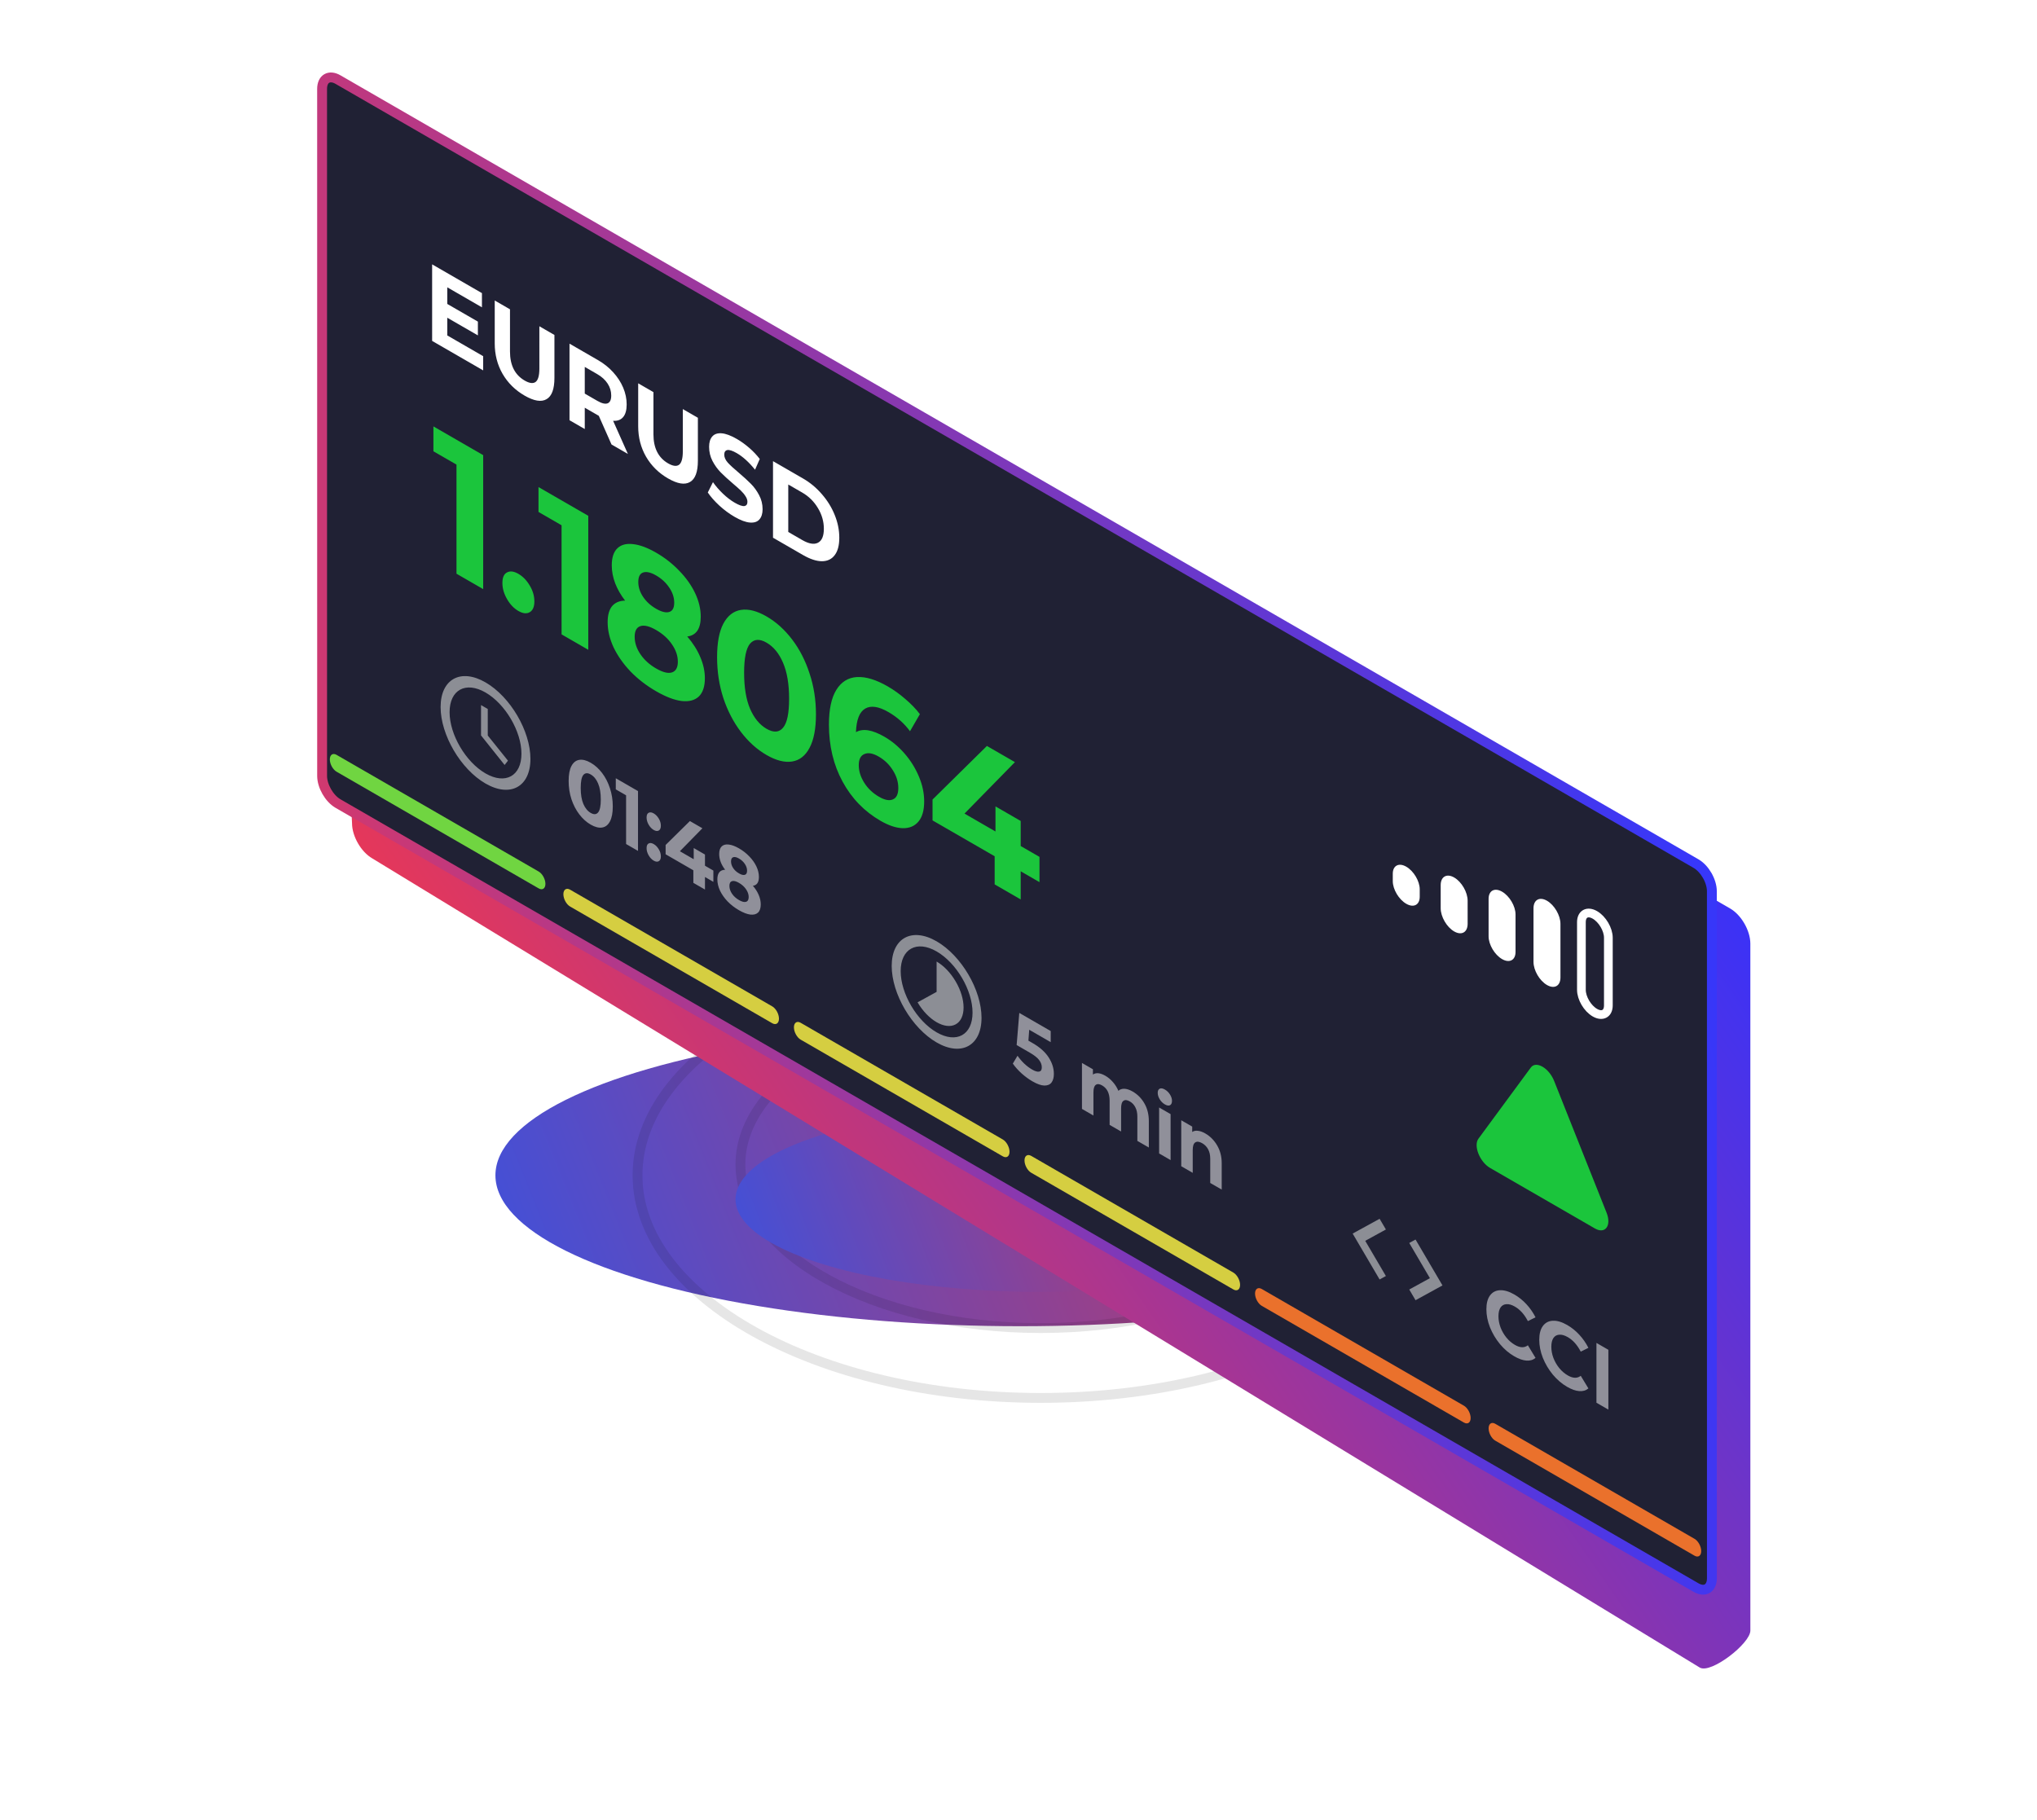 <svg width="413" height="369" viewBox="0 0 413 369" fill="none" xmlns="http://www.w3.org/2000/svg">
<g filter="url(#filter0_f_133_670)">
<ellipse cx="206.841" cy="238.329" rx="106.394" ry="30.597" fill="url(#paint0_linear_133_670)"/>
</g>
<path d="M292.767 238.329C292.767 250.544 283.874 261.811 269.041 270.081C254.24 278.332 233.726 283.467 211.012 283.467C188.299 283.467 167.784 278.332 152.984 270.081C138.15 261.811 129.258 250.544 129.258 238.329C129.258 226.114 138.15 214.847 152.984 206.577C167.784 198.326 188.299 193.191 211.012 193.191C233.726 193.191 254.24 198.326 269.041 206.577C283.874 214.847 292.767 226.114 292.767 238.329Z" stroke="black" stroke-opacity="0.1" stroke-width="1.992"/>
<path d="M271.907 236.132C271.907 245.038 265.356 253.314 254.295 259.421C243.269 265.509 227.969 269.305 211.014 269.305C194.06 269.305 178.76 265.509 167.733 259.421C156.672 253.314 150.121 245.038 150.121 236.132C150.121 227.226 156.672 218.95 167.733 212.843C178.76 206.756 194.06 202.959 211.014 202.959C227.969 202.959 243.269 206.756 254.295 212.843C265.356 218.95 271.907 227.226 271.907 236.132Z" stroke="black" stroke-opacity="0.1" stroke-width="1.992"/>
<g filter="url(#filter1_f_133_670)">
<ellipse cx="211.014" cy="243.197" rx="61.889" ry="18.775" fill="url(#paint1_linear_133_670)"/>
</g>
<g filter="url(#filter2_d_133_670)">
<path d="M64.905 15.942C64.905 13.319 73.201 8.945 75.46 10.249L350.79 169.225C353.048 170.529 354.879 173.713 354.88 176.336L354.885 315.644C354.885 318.267 346.896 324.456 344.638 323.152L75.466 159.056C73.207 157.752 71.376 154.569 71.376 151.946L64.905 15.942Z" fill="url(#paint2_linear_133_670)"/>
</g>
<path d="M65.304 18.027C65.304 15.95 66.751 15.113 68.527 16.138L343.857 175.114C345.632 176.139 347.08 178.648 347.08 180.724L347.085 320.033C347.085 322.109 345.638 322.946 343.862 321.921L68.532 162.945C66.757 161.92 65.309 159.411 65.309 157.335L65.304 18.027Z" fill="#202134" stroke="url(#paint3_radial_133_670)" stroke-width="2"/>
<path d="M344.916 314.531C344.916 315.475 344.313 315.892 343.57 315.463L303.159 292.13C302.416 291.701 301.813 290.587 301.813 289.643C301.813 288.699 302.416 288.282 303.159 288.712L343.57 312.045C344.313 312.474 344.916 313.587 344.916 314.531Z" fill="#EA712C"/>
<path d="M298.17 287.539C298.17 288.483 297.558 288.895 296.805 288.46L255.824 264.798C255.071 264.363 254.459 263.245 254.459 262.301C254.459 261.357 255.071 260.945 255.824 261.38L296.804 285.042C297.558 285.477 298.17 286.595 298.17 287.539Z" fill="#EA712C"/>
<path d="M251.427 260.55C251.427 261.494 250.816 261.906 250.062 261.471L209.082 237.809C208.328 237.374 207.717 236.256 207.717 235.312C207.717 234.368 208.328 233.955 209.082 234.391L250.062 258.052C250.816 258.488 251.427 259.606 251.427 260.55Z" fill="#D5CE41"/>
<path d="M204.679 233.558C204.679 234.502 204.068 234.914 203.314 234.479L162.334 210.817C161.58 210.382 160.969 209.264 160.969 208.32C160.969 207.376 161.58 206.964 162.334 207.399L203.314 231.061C204.068 231.496 204.679 232.614 204.679 233.558Z" fill="#D5CE41"/>
<path d="M157.935 206.567C157.935 207.511 157.324 207.924 156.57 207.488L115.59 183.826C114.836 183.391 114.225 182.273 114.225 181.329C114.225 180.385 114.836 179.972 115.59 180.408L156.57 204.07C157.324 204.505 157.935 205.623 157.935 206.567Z" fill="#D5CE41"/>
<path d="M110.583 179.227C110.583 180.171 109.972 180.583 109.218 180.148L68.238 156.486C67.484 156.051 66.873 154.933 66.873 153.989C66.873 153.045 67.484 152.632 68.238 153.068L109.218 176.73C109.972 177.165 110.583 178.283 110.583 179.227Z" fill="#70D541"/>
<path fill-rule="evenodd" clip-rule="evenodd" d="M98.43 138.368C93.403 135.466 89.332 137.709 89.332 143.37C89.333 149.031 93.403 155.975 98.43 158.878C103.466 161.785 107.545 159.547 107.545 153.886C107.545 148.225 103.465 141.275 98.43 138.368ZM98.439 156.833C94.414 154.508 91.154 148.954 91.154 144.422C91.153 139.889 94.413 138.1 98.439 140.424C102.463 142.748 105.724 148.302 105.724 152.835C105.724 157.367 102.464 159.156 98.439 156.833ZM97.528 142.975L98.894 143.764L98.894 149.147L102.992 154.252L102.309 155.119L97.528 149.128L97.528 142.975Z" fill="#8C8E95"/>
<path fill-rule="evenodd" clip-rule="evenodd" d="M189.897 190.878C184.871 187.976 180.791 190.214 180.791 195.876C180.792 201.536 184.871 208.486 189.898 211.388C194.924 214.29 199.004 212.052 199.004 206.391C199.003 200.73 194.924 193.78 189.897 190.878ZM193.759 199.015C192.693 197.199 191.3 195.79 189.897 194.981L189.897 201.133L186.036 203.251C188.168 206.882 191.628 208.88 193.768 207.716C195.899 206.547 195.899 202.65 193.759 199.015ZM182.612 196.927C182.612 201.459 185.873 207.013 189.898 209.337C193.922 211.661 197.183 209.872 197.183 205.34C197.182 200.807 193.922 195.253 189.897 192.929C185.872 190.605 182.612 192.394 182.612 196.927Z" fill="#8C8E95"/>
<path fill-rule="evenodd" clip-rule="evenodd" d="M276.8 251.614L280.989 258.75L279.714 259.449L274.25 250.141L279.714 247.143L280.989 249.315L276.8 251.614ZM289.913 259.185L285.724 261.484L286.999 263.655L292.463 260.657L286.999 251.35L285.724 252.049L289.913 259.185Z" fill="#8C8E95"/>
<path d="M310.377 216.467C311.427 215.042 314.05 216.557 315.1 219.194L325.726 245.898C326.775 248.534 325.464 250.317 323.365 249.105L302.114 236.835C300.016 235.623 298.704 232.326 299.753 230.901L310.377 216.467Z" fill="#1BC53C"/>
<path d="M282.385 177.176C282.385 175.515 283.608 174.874 285.117 175.746C286.625 176.616 287.849 178.67 287.849 180.331L287.849 181.835C287.849 183.496 286.625 184.137 285.117 183.266C283.608 182.395 282.385 180.341 282.385 178.68L282.385 177.176Z" fill="white"/>
<path d="M292.098 179.483C292.098 177.757 293.321 177.064 294.83 177.935C296.338 178.806 297.561 180.912 297.561 182.638L297.562 187.326C297.562 189.052 296.339 189.745 294.83 188.874C293.321 188.002 292.098 185.897 292.098 184.171L292.098 179.483Z" fill="white"/>
<path d="M301.811 182.272C301.811 180.594 303.034 179.94 304.542 180.811C306.051 181.682 307.274 183.749 307.274 185.427L307.275 193.023C307.275 194.701 306.052 195.355 304.543 194.484C303.034 193.613 301.811 191.546 301.811 189.868L301.811 182.272Z" fill="white"/>
<path d="M310.916 184.179C310.916 182.463 312.139 181.778 313.648 182.649C315.156 183.52 316.38 185.617 316.38 187.334L316.38 198.21C316.38 199.926 315.157 200.611 313.649 199.74C312.14 198.869 310.917 196.771 310.917 195.055L310.916 184.179Z" fill="white"/>
<path d="M320.629 186.995C320.629 185.311 321.853 184.652 323.361 185.522C324.87 186.394 326.093 188.465 326.093 190.15L326.093 203.876C326.093 205.561 324.87 206.22 323.362 205.348C321.853 204.478 320.63 202.406 320.63 200.721L320.629 186.995Z" stroke="white" stroke-width="1.769"/>
<path d="M97.961 72.222L97.961 75.105L87.614 69.13L87.613 53.605L97.712 59.437L97.713 62.32L90.687 58.263L90.687 61.634L96.892 65.217L96.892 68.011L90.687 64.429L90.688 68.022L97.961 72.222ZM106.36 80.22C104.451 79.118 102.961 77.645 101.892 75.8C100.836 73.963 100.308 71.906 100.307 69.629L100.307 60.935L103.4 62.721L103.4 71.281C103.4 74.061 104.393 76.024 106.379 77.171C107.346 77.729 108.084 77.823 108.593 77.451C109.102 77.065 109.357 76.155 109.357 74.721L109.356 66.16L112.411 67.924L112.411 76.618C112.411 78.894 111.877 80.338 110.808 80.948C109.751 81.565 108.269 81.323 106.36 80.22ZM123.983 90.13L121.405 84.317L121.253 84.228L118.561 82.674L118.561 86.999L115.468 85.213L115.468 69.688L121.252 73.028C122.436 73.712 123.46 74.533 124.326 75.491C125.204 76.456 125.879 77.496 126.35 78.611C126.82 79.725 127.056 80.86 127.056 82.013C127.056 83.166 126.815 84.025 126.331 84.588C125.86 85.144 125.185 85.39 124.307 85.327L127.305 92.048L123.983 90.13ZM123.925 80.205C123.925 79.333 123.684 78.528 123.2 77.79C122.716 77.038 122.009 76.393 121.081 75.857L118.56 74.402L118.561 79.813L121.081 81.268C122.01 81.805 122.716 81.976 123.2 81.782C123.684 81.588 123.925 81.063 123.925 80.205ZM135.444 97.014C133.535 95.911 132.046 94.438 130.977 92.593C129.92 90.756 129.392 88.699 129.392 86.422L129.392 77.728L132.485 79.514L132.485 88.075C132.485 90.855 133.478 92.818 135.463 93.964C136.43 94.522 137.169 94.616 137.678 94.245C138.187 93.859 138.441 92.948 138.441 91.514L138.441 82.953L141.496 84.717L141.496 93.411C141.496 95.688 140.962 97.131 139.893 97.741C138.836 98.359 137.354 98.116 135.444 97.014ZM148.944 104.808C147.887 104.198 146.863 103.444 145.87 102.546C144.89 101.639 144.101 100.748 143.503 99.87L144.553 97.771C145.125 98.589 145.806 99.374 146.595 100.126C147.385 100.877 148.173 101.48 148.963 101.936C149.841 102.443 150.49 102.67 150.91 102.617C151.33 102.549 151.54 102.264 151.54 101.761C151.54 101.391 151.413 101.015 151.158 100.631C150.917 100.24 150.598 99.857 150.204 99.481C149.822 99.113 149.3 98.649 148.638 98.089C147.62 97.22 146.786 96.458 146.137 95.802C145.488 95.147 144.928 94.372 144.457 93.48C143.999 92.594 143.77 91.634 143.77 90.599C143.77 89.697 143.98 89.005 144.4 88.523C144.82 88.026 145.45 87.806 146.29 87.862C147.142 87.925 148.18 88.31 149.401 89.016C150.254 89.508 151.088 90.108 151.902 90.815C152.717 91.521 153.43 92.273 154.041 93.069L153.086 95.246C151.852 93.72 150.617 92.601 149.382 91.888C148.517 91.388 147.874 91.18 147.454 91.262C147.047 91.352 146.843 91.664 146.843 92.196C146.843 92.728 147.079 93.264 147.55 93.802C148.034 94.332 148.765 95.006 149.745 95.823C150.764 96.692 151.597 97.454 152.246 98.11C152.895 98.766 153.449 99.529 153.907 100.4C154.378 101.278 154.614 102.235 154.614 103.27C154.614 104.157 154.397 104.845 153.965 105.334C153.545 105.816 152.908 106.025 152.056 105.962C151.203 105.899 150.166 105.514 148.944 104.808ZM156.727 93.511L162.798 97.017C164.249 97.855 165.528 98.918 166.635 100.208C167.755 101.491 168.621 102.893 169.232 104.413C169.855 105.941 170.167 107.482 170.167 109.034C170.167 110.587 169.855 111.767 169.232 112.575C168.621 113.39 167.755 113.8 166.636 113.804C165.528 113.8 164.249 113.379 162.798 112.542L156.727 109.036L156.727 93.511ZM162.645 109.504C163.982 110.275 165.044 110.46 165.834 110.058C166.635 109.649 167.036 108.705 167.036 107.226C167.036 105.748 166.635 104.348 165.833 103.028C165.044 101.7 163.981 100.65 162.645 99.878L159.82 98.247L159.82 107.872L162.645 109.504Z" fill="white"/>
<path d="M97.965 92.292L97.966 119.461L92.553 116.336L92.553 94.213L87.875 91.512L87.875 86.466L97.965 92.292ZM105.102 123.892C104.189 123.365 103.421 122.559 102.797 121.474C102.173 120.39 101.861 119.304 101.861 118.217C101.861 117.105 102.173 116.392 102.797 116.079C103.421 115.741 104.189 115.835 105.102 116.362C106.015 116.89 106.784 117.683 107.407 118.741C108.031 119.775 108.343 120.847 108.343 121.959C108.343 123.046 108.031 123.772 107.407 124.136C106.784 124.5 106.016 124.419 105.102 123.892ZM119.271 104.594L119.272 131.763L113.859 128.638L113.858 106.515L109.181 103.814L109.181 98.768L119.271 104.594ZM139.337 129.066C140.495 130.408 141.375 131.795 141.976 133.229C142.6 134.676 142.912 136.111 142.912 137.534C142.912 139.216 142.5 140.453 141.676 141.245C140.852 142.011 139.694 142.313 138.201 142.149C136.709 141.961 134.983 141.3 133.023 140.168C131.063 139.037 129.337 137.704 127.844 136.169C126.374 134.622 125.227 132.989 124.403 131.271C123.601 129.541 123.2 127.834 123.2 126.152C123.2 124.729 123.501 123.648 124.102 122.908C124.726 122.182 125.605 121.81 126.741 121.793C125.873 120.671 125.204 119.509 124.737 118.307C124.269 117.08 124.035 115.858 124.035 114.642C124.035 113.063 124.414 111.911 125.171 111.183C125.928 110.457 126.986 110.175 128.344 110.338C129.703 110.476 131.262 111.053 133.022 112.068C134.804 113.097 136.374 114.328 137.733 115.759C139.114 117.177 140.183 118.687 140.94 120.289C141.698 121.891 142.076 123.481 142.076 125.059C142.076 126.275 141.842 127.227 141.375 127.914C140.907 128.575 140.228 128.96 139.337 129.066ZM133.022 116.687C131.931 116.057 131.051 115.859 130.383 116.095C129.737 116.317 129.414 116.958 129.414 118.019C129.414 119.054 129.737 120.056 130.383 121.024C131.029 121.992 131.909 122.798 133.022 123.44C134.136 124.084 135.027 124.301 135.695 124.091C136.363 123.882 136.697 123.259 136.697 122.225C136.697 121.163 136.363 120.143 135.695 119.162C135.027 118.155 134.136 117.33 133.022 116.687ZM133.023 135.55C134.382 136.335 135.451 136.603 136.23 136.354C137.032 136.093 137.433 135.366 137.433 134.176C137.433 132.986 137.032 131.81 136.23 130.648C135.451 129.5 134.381 128.533 133.022 127.749C131.686 126.977 130.628 126.715 129.848 126.964C129.069 127.213 128.679 127.932 128.679 129.122C128.679 130.338 129.069 131.521 129.849 132.669C130.628 133.818 131.686 134.778 133.023 135.55ZM155.413 153.097C153.475 151.978 151.749 150.425 150.234 148.438C148.72 146.451 147.528 144.158 146.659 141.561C145.813 138.95 145.39 136.183 145.389 133.259C145.389 130.335 145.812 128.07 146.659 126.463C147.527 124.843 148.719 123.913 150.233 123.675C151.748 123.438 153.474 123.878 155.412 124.997C157.35 126.115 159.076 127.669 160.591 129.656C162.105 131.643 163.286 133.942 164.132 136.552C165.001 139.149 165.435 141.91 165.435 144.834C165.436 147.758 165.001 150.03 164.133 151.65C163.286 153.257 162.106 154.18 160.591 154.418C159.077 154.655 157.351 154.215 155.413 153.097ZM155.413 147.779C156.838 148.602 157.952 148.534 158.754 147.574C159.578 146.627 159.99 144.665 159.99 141.689C159.99 138.714 159.577 136.276 158.753 134.378C157.951 132.492 156.837 131.137 155.412 130.314C154.009 129.504 152.895 129.572 152.071 130.519C151.269 131.479 150.869 133.448 150.869 136.423C150.869 139.398 151.27 141.83 152.072 143.716C152.896 145.614 154.01 146.969 155.413 147.779ZM179.324 149.399C180.817 150.261 182.175 151.394 183.4 152.801C184.625 154.206 185.594 155.762 186.307 157.467C187.02 159.146 187.376 160.827 187.377 162.509C187.377 164.32 186.986 165.686 186.207 166.608C185.428 167.529 184.359 167.972 183 167.939C181.664 167.891 180.171 167.392 178.523 166.44C175.249 164.55 172.687 161.906 170.839 158.51C168.99 155.114 168.065 151.256 168.065 146.935C168.065 143.855 168.566 141.505 169.569 139.885C170.571 138.265 171.963 137.399 173.745 137.29C175.549 137.193 177.631 137.826 179.992 139.189C181.239 139.909 182.431 140.766 183.567 141.758C184.725 142.737 185.705 143.756 186.507 144.814L184.503 148.275C183.344 146.7 181.885 145.405 180.126 144.39C178.143 143.245 176.573 143.011 175.415 143.688C174.257 144.364 173.633 145.958 173.545 148.468C174.925 147.661 176.852 147.972 179.324 149.399ZM178.222 161.571C179.38 162.239 180.316 162.417 181.029 162.104C181.764 161.804 182.131 161.033 182.131 159.791C182.131 158.549 181.764 157.353 181.029 156.205C180.316 155.043 179.358 154.115 178.155 153.42C176.975 152.738 176.006 152.567 175.249 152.906C174.491 153.219 174.113 153.971 174.113 155.161C174.113 156.351 174.48 157.534 175.215 158.709C175.95 159.884 176.953 160.837 178.222 161.571ZM210.754 178.88L206.945 176.68L206.946 182.386L201.667 179.338L201.667 173.632L189.071 166.36L189.071 162.129L200.096 151.263L205.775 154.542L195.552 164.979L201.833 168.606L201.833 163.521L206.945 166.473L206.945 171.557L210.754 173.756L210.754 178.88Z" fill="#1BC53C"/>
<path opacity="0.5" d="M307.017 275.031C305.952 274.416 304.988 273.594 304.123 272.563C303.267 271.526 302.592 270.391 302.094 269.157C301.607 267.917 301.364 266.696 301.364 265.494C301.363 264.293 301.607 263.36 302.094 262.694C302.591 262.022 303.267 261.667 304.123 261.63C304.988 261.587 305.957 261.875 307.031 262.495C307.936 263.017 308.751 263.673 309.477 264.462C310.213 265.256 310.829 266.143 311.327 267.124L309.776 267.891C309.069 266.536 308.195 265.558 307.15 264.955C306.504 264.581 305.927 264.416 305.42 264.458C304.913 264.489 304.515 264.715 304.227 265.138C303.949 265.566 303.81 266.156 303.81 266.907C303.81 267.657 303.949 268.408 304.227 269.158C304.516 269.913 304.913 270.605 305.421 271.233C305.928 271.849 306.504 272.344 307.151 272.717C308.195 273.32 309.069 273.345 309.776 272.795L311.327 275.354C310.83 275.771 310.213 275.953 309.478 275.897C308.741 275.842 307.921 275.553 307.017 275.031ZM317.737 281.22C316.673 280.606 315.708 279.784 314.843 278.753C313.988 277.716 313.312 276.581 312.814 275.346C312.328 274.107 312.083 272.885 312.083 271.684C312.083 270.483 312.327 269.55 312.814 268.883C313.312 268.212 313.988 267.857 314.843 267.819C315.708 267.776 316.677 268.064 317.751 268.684C318.656 269.207 319.472 269.863 320.197 270.651C320.933 271.446 321.55 272.333 322.047 273.313L320.496 274.081C319.79 272.726 318.914 271.747 317.87 271.144C317.224 270.771 316.647 270.606 316.14 270.648C315.633 270.679 315.236 270.905 314.947 271.328C314.669 271.756 314.529 272.346 314.53 273.096C314.53 273.847 314.669 274.598 314.947 275.348C315.236 276.103 315.633 276.795 316.14 277.423C316.648 278.039 317.225 278.534 317.871 278.907C318.915 279.51 319.79 279.535 320.496 278.984L322.047 281.543C321.55 281.961 320.934 282.143 320.198 282.087C319.462 282.032 318.642 281.743 317.737 281.22ZM323.678 272.315L326.095 273.71L326.095 285.839L323.679 284.444L323.678 272.315Z" fill="white"/>
<path opacity="0.5" d="M209.36 211.514C210.832 212.363 211.916 213.33 212.612 214.413C213.318 215.502 213.671 216.619 213.671 217.762C213.671 218.502 213.512 219.086 213.194 219.514C212.876 219.931 212.388 220.135 211.732 220.125C211.086 220.111 210.285 219.827 209.331 219.276C208.595 218.851 207.869 218.323 207.153 217.69C206.447 217.051 205.846 216.38 205.348 215.677L206.303 214.08C206.701 214.656 207.158 215.192 207.675 215.686C208.192 216.17 208.724 216.57 209.271 216.885C209.878 217.236 210.355 217.372 210.703 217.296C211.051 217.22 211.225 216.934 211.225 216.437C211.225 215.917 211.041 215.418 210.673 214.94C210.315 214.468 209.688 213.973 208.793 213.456L206.124 211.915L206.66 205.398L213.029 209.075L213.029 211.328L208.674 208.813L208.51 211.023L209.36 211.514ZM229.644 221.337C230.648 221.917 231.443 222.722 232.03 223.754C232.627 224.78 232.925 225.981 232.925 227.355L232.925 232.692L230.598 231.348L230.598 226.427C230.598 225.688 230.464 225.062 230.195 224.549C229.937 224.03 229.564 223.63 229.077 223.349C228.53 223.033 228.098 222.991 227.779 223.223C227.461 223.443 227.302 223.958 227.302 224.767L227.302 229.445L224.975 228.102L224.975 223.181C224.975 221.713 224.468 220.687 223.454 220.102C222.917 219.792 222.49 219.753 222.171 219.985C221.853 220.205 221.694 220.72 221.694 221.529L221.694 226.207L219.367 224.863L219.367 215.542L221.589 216.825L221.589 217.899C221.888 217.678 222.251 217.588 222.678 217.627C223.116 217.672 223.593 217.843 224.11 218.142C224.677 218.469 225.189 218.898 225.646 219.427C226.104 219.946 226.472 220.533 226.75 221.191C227.078 220.895 227.491 220.758 227.988 220.779C228.495 220.807 229.047 220.992 229.644 221.337ZM235.011 224.574L237.337 225.918L237.338 235.24L235.011 233.896L235.011 224.574ZM236.174 223.946C235.746 223.699 235.398 223.354 235.13 222.91C234.861 222.466 234.727 222.031 234.727 221.604C234.727 221.176 234.861 220.896 235.13 220.762C235.398 220.628 235.746 220.685 236.174 220.932C236.602 221.179 236.949 221.518 237.218 221.95C237.486 222.383 237.621 222.807 237.621 223.222C237.621 223.673 237.486 223.971 237.218 224.116C236.95 224.25 236.602 224.193 236.174 223.946ZM244.374 229.842C245.368 230.416 246.169 231.225 246.776 232.268C247.392 233.317 247.701 234.523 247.701 235.887L247.701 241.223L245.374 239.88L245.374 234.959C245.374 234.219 245.234 233.591 244.956 233.072C244.678 232.541 244.275 232.124 243.748 231.82C243.161 231.481 242.694 231.424 242.346 231.651C241.998 231.866 241.824 232.389 241.824 233.221L241.824 237.83L239.497 236.487L239.497 227.165L241.719 228.448L241.72 229.54C242.027 229.324 242.41 229.245 242.868 229.302C243.325 229.346 243.827 229.526 244.374 229.842Z" fill="white"/>
<path opacity="0.5" d="M119.768 167.216C118.903 166.716 118.132 166.023 117.456 165.136C116.78 164.248 116.248 163.226 115.86 162.066C115.482 160.9 115.293 159.665 115.293 158.36C115.293 157.055 115.482 156.043 115.86 155.326C116.248 154.602 116.779 154.188 117.456 154.082C118.132 153.975 118.902 154.172 119.768 154.671C120.633 155.171 121.403 155.864 122.079 156.751C122.755 157.638 123.282 158.664 123.661 159.83C124.048 160.99 124.242 162.222 124.242 163.527C124.242 164.832 124.049 165.847 123.661 166.57C123.283 167.287 122.756 167.699 122.08 167.806C121.403 167.912 120.633 167.715 119.768 167.216ZM119.768 164.842C120.404 165.209 120.901 165.179 121.259 164.75C121.627 164.327 121.811 163.452 121.811 162.123C121.811 160.795 121.627 159.707 121.259 158.859C120.901 158.017 120.404 157.412 119.768 157.045C119.141 156.683 118.644 156.714 118.276 157.137C117.918 157.566 117.739 158.444 117.739 159.772C117.739 161.101 117.918 162.186 118.276 163.028C118.644 163.876 119.141 164.48 119.768 164.842ZM129.356 160.415L129.356 172.544L126.94 171.149L126.939 161.273L124.851 160.067L124.851 157.815L129.356 160.415ZM132.542 168.302C132.134 168.067 131.791 167.707 131.513 167.223C131.234 166.738 131.095 166.254 131.095 165.769C131.095 165.272 131.234 164.953 131.512 164.814C131.791 164.663 132.134 164.705 132.542 164.941C132.949 165.176 133.292 165.53 133.571 166.003C133.849 166.464 133.988 166.942 133.988 167.439C133.988 167.925 133.849 168.248 133.571 168.411C133.292 168.574 132.949 168.537 132.542 168.302ZM132.542 174.522C132.135 174.287 131.791 173.928 131.513 173.443C131.234 172.958 131.095 172.474 131.095 171.989C131.095 171.492 131.234 171.174 131.513 171.035C131.791 170.884 132.134 170.926 132.542 171.161C132.949 171.396 133.292 171.75 133.571 172.223C133.85 172.684 133.989 173.163 133.989 173.66C133.989 174.145 133.85 174.469 133.571 174.631C133.293 174.794 132.949 174.758 132.542 174.522ZM144.634 178.819L142.934 177.837L142.934 180.384L140.577 179.023L140.577 176.476L134.954 173.229L134.954 171.341L139.876 166.49L142.411 167.954L137.847 172.613L140.651 174.232L140.651 171.962L142.933 173.28L142.934 175.55L144.634 176.532L144.634 178.819ZM152.646 179.616C153.164 180.215 153.556 180.834 153.825 181.474C154.103 182.12 154.242 182.761 154.242 183.396C154.242 184.147 154.059 184.699 153.69 185.053C153.323 185.395 152.806 185.53 152.139 185.457C151.474 185.372 150.703 185.078 149.828 184.572C148.953 184.067 148.182 183.472 147.516 182.787C146.859 182.096 146.347 181.367 145.979 180.6C145.621 179.827 145.442 179.066 145.442 178.315C145.442 177.68 145.577 177.197 145.845 176.867C146.124 176.543 146.516 176.376 147.023 176.369C146.635 175.868 146.337 175.349 146.128 174.813C145.919 174.265 145.815 173.719 145.815 173.176C145.815 172.472 145.984 171.957 146.322 171.633C146.66 171.308 147.133 171.182 147.739 171.255C148.346 171.317 149.042 171.574 149.827 172.028C150.623 172.487 151.324 173.036 151.93 173.675C152.547 174.309 153.024 174.983 153.362 175.697C153.7 176.413 153.869 177.122 153.869 177.827C153.869 178.37 153.765 178.794 153.556 179.102C153.347 179.397 153.044 179.568 152.646 179.616ZM149.827 174.09C149.34 173.809 148.947 173.72 148.649 173.825C148.361 173.924 148.216 174.211 148.216 174.684C148.216 175.147 148.361 175.594 148.649 176.026C148.938 176.458 149.33 176.818 149.827 177.104C150.325 177.392 150.722 177.488 151.02 177.395C151.319 177.302 151.468 177.024 151.468 176.562C151.468 176.088 151.319 175.632 151.02 175.194C150.722 174.745 150.325 174.377 149.827 174.09ZM149.827 182.51C150.434 182.861 150.911 182.98 151.259 182.869C151.617 182.752 151.796 182.429 151.796 181.897C151.796 181.366 151.617 180.841 151.259 180.322C150.911 179.81 150.434 179.378 149.827 179.028C149.231 178.683 148.759 178.567 148.41 178.677C148.063 178.788 147.888 179.109 147.888 179.641C147.888 180.184 148.063 180.712 148.41 181.224C148.759 181.738 149.231 182.166 149.827 182.51Z" fill="white"/>
<defs>
<filter id="filter0_f_133_670" x="0.826" y="108.111" width="412.029" height="260.435" filterUnits="userSpaceOnUse" color-interpolation-filters="sRGB">
<feFlood flood-opacity="0" result="BackgroundImageFix"/>
<feBlend mode="normal" in="SourceGraphic" in2="BackgroundImageFix" result="shape"/>
<feGaussianBlur stdDeviation="49.81" result="effect1_foregroundBlur_133_670"/>
</filter>
<filter id="filter1_f_133_670" x="109.277" y="184.573" width="203.474" height="117.247" filterUnits="userSpaceOnUse" color-interpolation-filters="sRGB">
<feFlood flood-opacity="0" result="BackgroundImageFix"/>
<feBlend mode="normal" in="SourceGraphic" in2="BackgroundImageFix" result="shape"/>
<feGaussianBlur stdDeviation="19.924" result="effect1_foregroundBlur_133_670"/>
</filter>
<filter id="filter2_d_133_670" x="39.904" y="0.012" width="339.98" height="363.319" filterUnits="userSpaceOnUse" color-interpolation-filters="sRGB">
<feFlood flood-opacity="0" result="BackgroundImageFix"/>
<feColorMatrix in="SourceAlpha" type="matrix" values="0 0 0 0 0 0 0 0 0 0 0 0 0 0 0 0 0 0 127 0" result="hardAlpha"/>
<feOffset dy="15"/>
<feGaussianBlur stdDeviation="12.5"/>
<feColorMatrix type="matrix" values="0 0 0 0 0 0 0 0 0 0 0 0 0 0 0 0 0 0 0.15 0"/>
<feBlend mode="normal" in2="BackgroundImageFix" result="effect1_dropShadow_133_670"/>
<feBlend mode="normal" in="SourceGraphic" in2="effect1_dropShadow_133_670" result="shape"/>
</filter>
<linearGradient id="paint0_linear_133_670" x1="352.336" y1="215.891" x2="69.963" y2="328.929" gradientUnits="userSpaceOnUse">
<stop stop-color="#FF2D2D"/>
<stop offset="1" stop-color="#1758FF"/>
</linearGradient>
<linearGradient id="paint1_linear_133_670" x1="295.649" y1="229.428" x2="129.059" y2="292.645" gradientUnits="userSpaceOnUse">
<stop stop-color="#FF2D2D"/>
<stop offset="1" stop-color="#1758FF"/>
</linearGradient>
<linearGradient id="paint2_linear_133_670" x1="5.901" y1="120.25" x2="226.005" y2="-32.873" gradientUnits="userSpaceOnUse">
<stop stop-color="#FF3842"/>
<stop offset="1" stop-color="#3232FF"/>
</linearGradient>
<radialGradient id="paint3_radial_133_670" cx="0" cy="0" r="1" gradientUnits="userSpaceOnUse" gradientTransform="translate(-9.728 237.09) rotate(-9.594) scale(360.409 3545.39)">
<stop stop-color="#FF3945"/>
<stop offset="1" stop-color="#3737F9"/>
</radialGradient>
</defs>
</svg>
